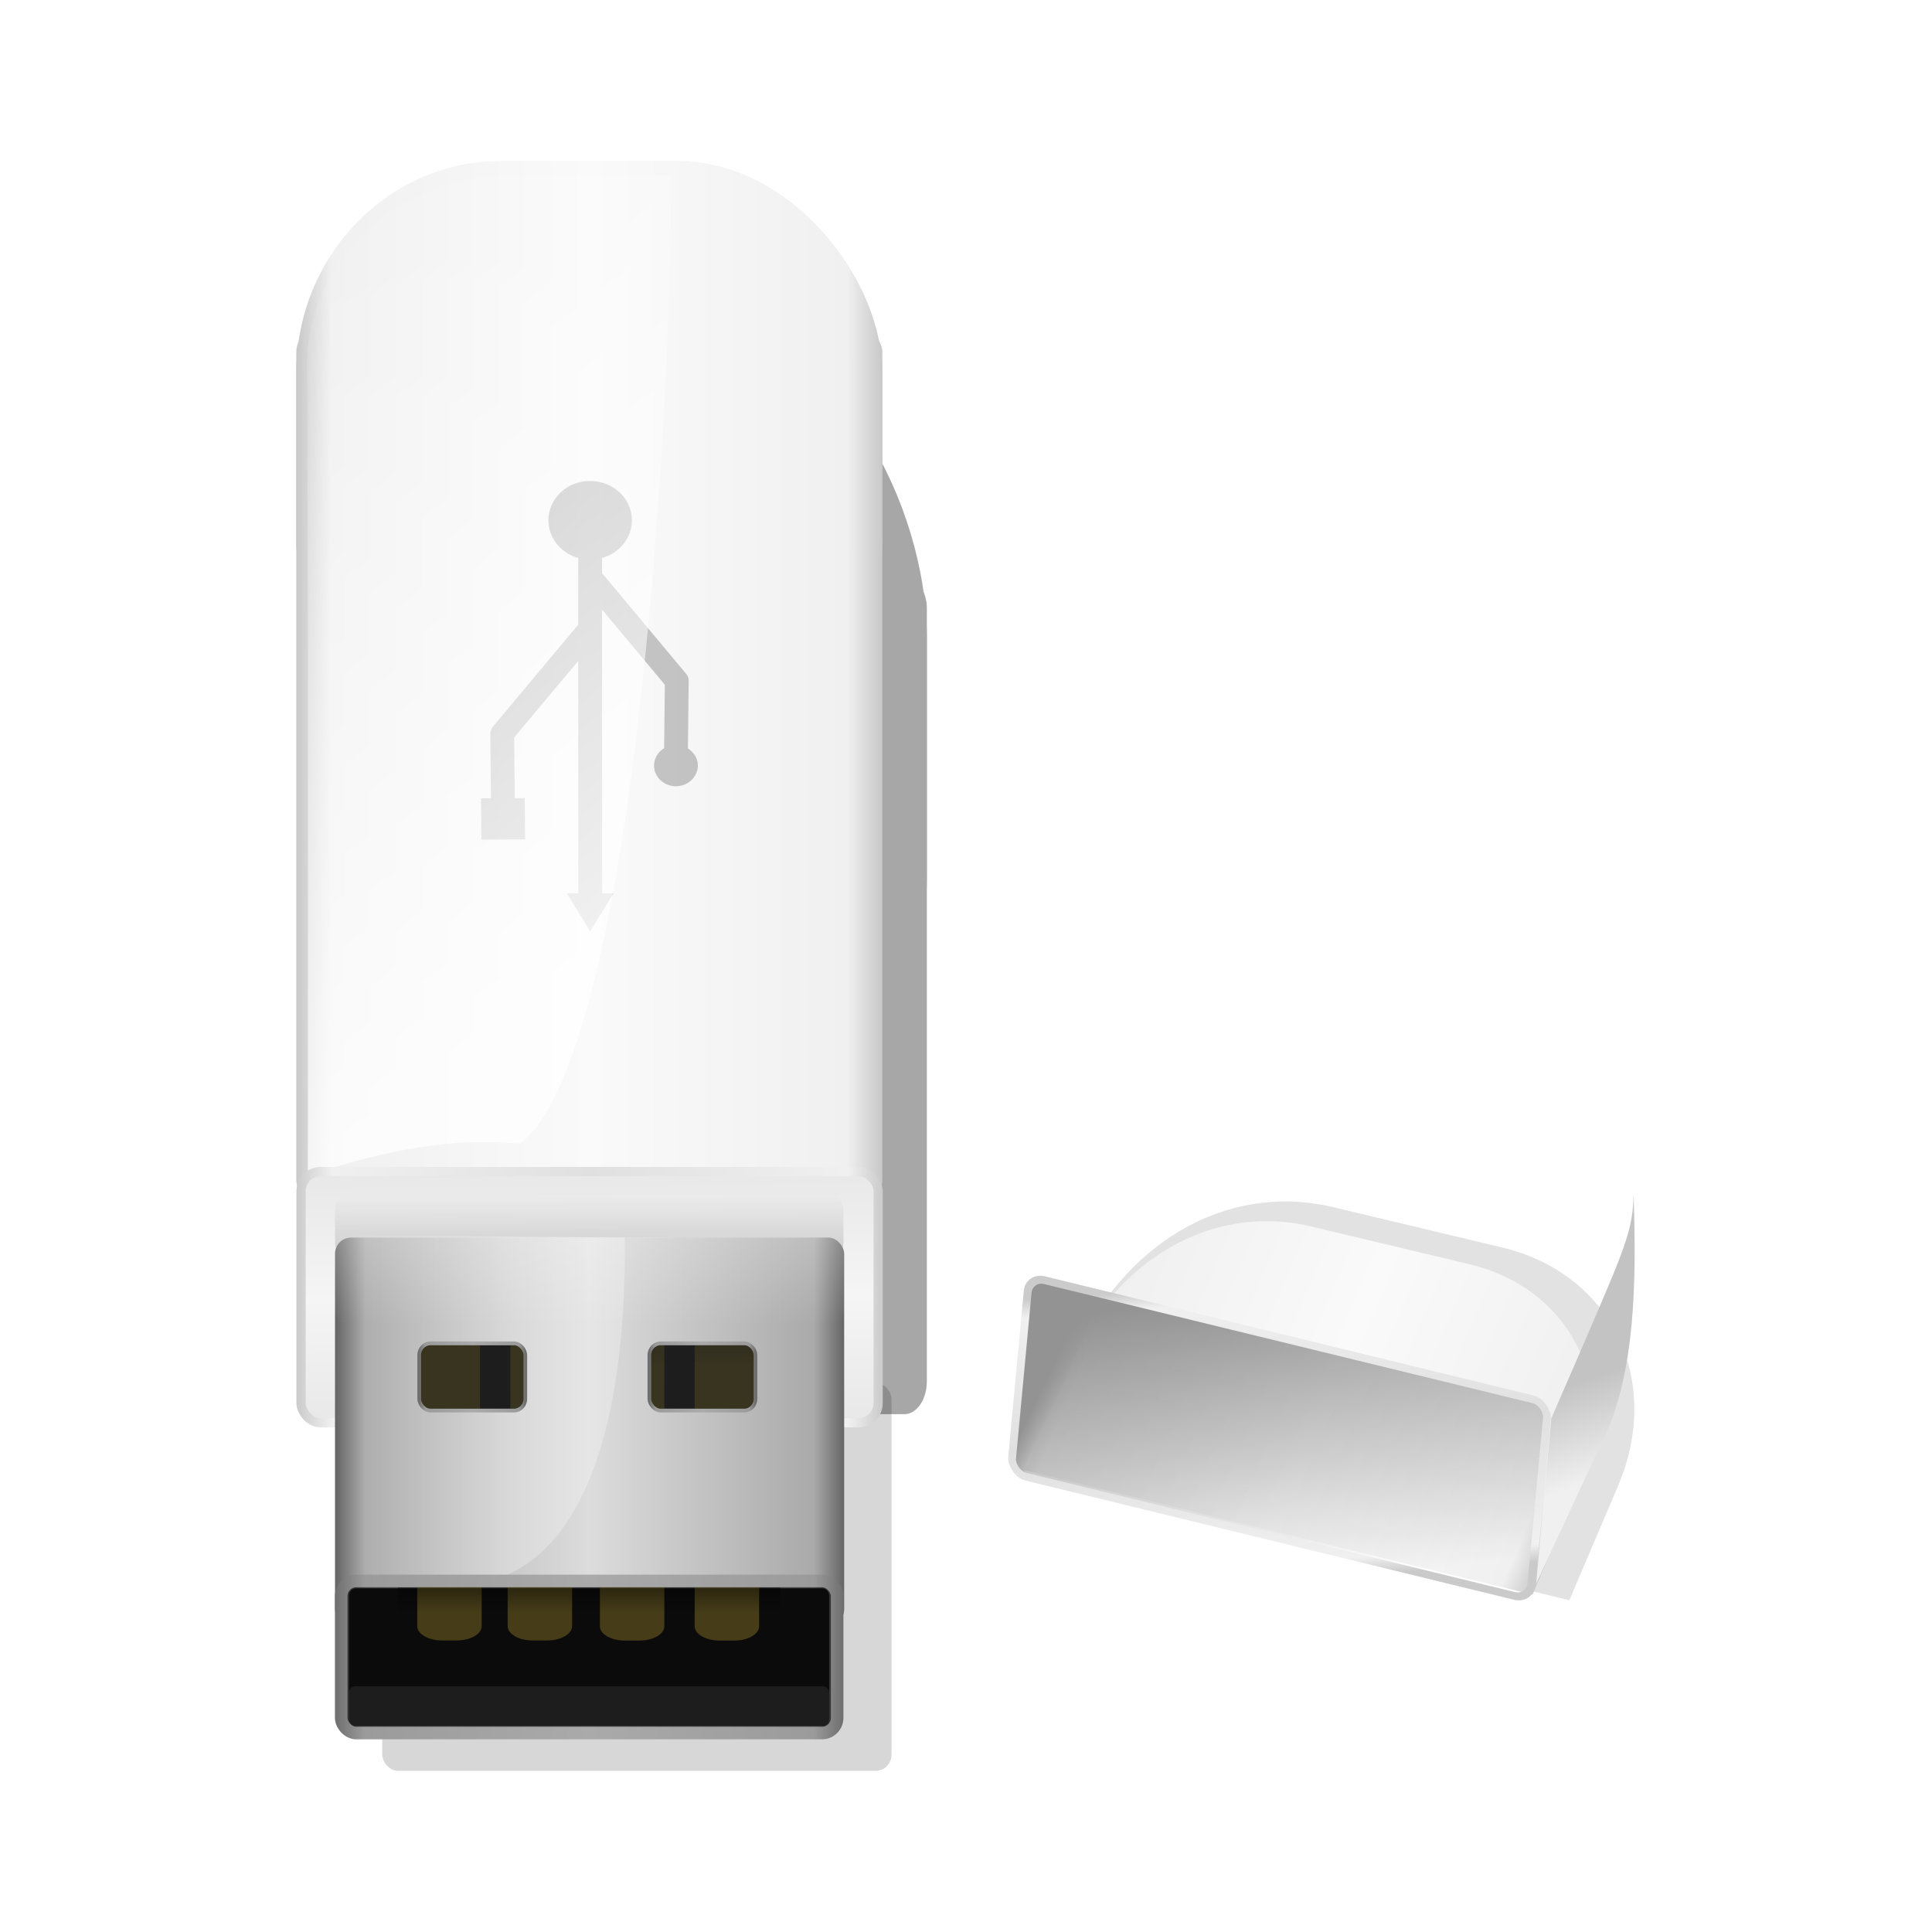 <svg:svg xmlns:dc="http://purl.org/dc/elements/1.1/" xmlns:ns1="http://sodipodi.sourceforge.net/DTD/sodipodi-0.dtd" xmlns:ns2="http://www.inkscape.org/namespaces/inkscape" xmlns:ns3="http://www.w3.org/1999/xlink" xmlns:ns5="http://creativecommons.org/ns#" xmlns:rdf="http://www.w3.org/1999/02/22-rdf-syntax-ns#" xmlns:svg="http://www.w3.org/2000/svg" height="473.475" id="svg2" version="1.0" viewBox="-45.649 -6.522 473.475 473.475" width="473.475" ns1:docbase="/home/sl4yer/Desktop" ns1:docname="sl4yerPL_Flash_drive.svg" ns1:version="0.32" ns2:export-filename="/home/sl4yer/Desktop/pendriveInk.png" ns2:export-xdpi="90" ns2:export-ydpi="90" ns2:output_extension="org.inkscape.output.svg.inkscape" ns2:version="0.46dev+devel">
  <svg:defs id="defs4">
    <svg:linearGradient id="linearGradient6364" ns2:collect="always">
      <svg:stop id="stop6366" offset="0" style="stop-color:#1d1d1d" />
      <svg:stop id="stop6368" offset="1" style="stop-color:#1d1d1d;stop-opacity:0" />
    </svg:linearGradient>
    <svg:linearGradient id="linearGradient5388">
      <svg:stop id="stop5390" offset="0" style="stop-color:#cbcbcb" />
      <svg:stop id="stop5392" offset=".06" style="stop-color:#f0f0f0" />
      <svg:stop id="stop5394" offset=".5" style="stop-color:#e0e0e0" />
      <svg:stop id="stop5396" offset=".94" style="stop-color:#f0f0f0" />
      <svg:stop id="stop5398" offset="1" style="stop-color:#cacaca" />
    </svg:linearGradient>
    <svg:linearGradient id="linearGradient5352">
      <svg:stop id="stop5354" offset="0" style="stop-color:#c8c8c8" />
      <svg:stop id="stop5356" offset=".06" style="stop-color:#f0f0f0" />
      <svg:stop id="stop5358" offset=".5" style="stop-color:#fafafa" />
      <svg:stop id="stop5360" offset=".94" style="stop-color:#f0f0f0" />
      <svg:stop id="stop5362" offset="1" style="stop-color:#c8c8c8" />
    </svg:linearGradient>
    <svg:linearGradient id="linearGradient3142">
      <svg:stop id="stop3144" offset="0" style="stop-color:#6e6e6e" />
      <svg:stop id="stop3170" offset=".06" style="stop-color:#9b9b9b" />
      <svg:stop id="stop3150" offset=".5" style="stop-color:#aaaaaa" />
      <svg:stop id="stop3172" offset=".94" style="stop-color:#9b9b9b" />
      <svg:stop id="stop3146" offset="1" style="stop-color:#6e6e6e" />
    </svg:linearGradient>
    <svg:filter height="1.275" id="filter6350" width="1.067" x="-.034" y="-.137" ns2:collect="always">
      <svg:feGaussianBlur id="feGaussianBlur6352" stdDeviation="0.422" ns2:collect="always" />
    </svg:filter>
    <svg:filter height="1.276" id="filter4131" width="1.254" x="-.127" y="-.138" ns2:collect="always">
      <svg:feGaussianBlur id="feGaussianBlur4133" stdDeviation="8.879" ns2:collect="always" />
    </svg:filter>
    <svg:filter height="1.646" id="filter5158" width="1.476" x="-.238" y="-.323" ns2:collect="always">
      <svg:feGaussianBlur id="feGaussianBlur5160" stdDeviation="14.937" ns2:collect="always" />
    </svg:filter>
    <svg:linearGradient gradientTransform="matrix(1 0 0 1.184 1.01 -186.27)" gradientUnits="userSpaceOnUse" id="linearGradient2530" x1="322.24" x2="495.48" y1="598.55" y2="598.55" ns2:collect="always" ns3:href="#linearGradient5352" />
    <svg:linearGradient gradientUnits="userSpaceOnUse" id="linearGradient2532" x1="240.95" x2="247.49" y1="273.96" y2="279.08" ns2:collect="always">
      <svg:stop id="stop3342" offset="0" style="stop-color:#939393" />
      <svg:stop id="stop3344" offset="1" style="stop-color:#fafafa" />
    </svg:linearGradient>
    <svg:linearGradient gradientUnits="userSpaceOnUse" id="linearGradient2536" x1="601.9" x2="602.02" y1="756.77" y2="790.36" ns2:collect="always">
      <svg:stop id="stop3303" offset="0" style="stop-color:#c3c3c3" />
      <svg:stop id="stop3305" offset="1" style="stop-color:#f0f0f0" />
    </svg:linearGradient>
    <svg:linearGradient gradientUnits="userSpaceOnUse" id="linearGradient2538" x1="766.54" x2="801.64" y1="263.28" y2="351.73" ns2:collect="always">
      <svg:stop id="stop3319" offset="0" style="stop-color:#939393" />
      <svg:stop id="stop3321" offset="1" style="stop-color:#939393;stop-opacity:0" />
    </svg:linearGradient>
    <svg:linearGradient gradientTransform="matrix(1.001 -1.7604e-7 -3.0172e-8 .901 340.3 -289.03)" gradientUnits="userSpaceOnUse" id="linearGradient2540" x1="425.8" x2="460.86" y1="612.96" y2="711.12" ns2:collect="always" ns3:href="#linearGradient5388" />
    <svg:linearGradient gradientTransform="matrix(.953 0 0 1.002 -49.691 -4.597)" gradientUnits="userSpaceOnUse" id="linearGradient3579" x1="399.01" x2="398.51" y1="712.45" y2="640.72" ns2:collect="always">
      <svg:stop id="stop5374" offset="0" style="stop-color:#e8e8e8" />
      <svg:stop id="stop5408" offset=".5" style="stop-color:#f5f5f5" />
      <svg:stop id="stop5376" offset="1" style="stop-color:#e8e8e8" />
    </svg:linearGradient>
    <svg:linearGradient gradientTransform="matrix(.968 0 0 1 -55.832 -3.477)" gradientUnits="userSpaceOnUse" id="linearGradient3581" x1="323.22" x2="496.45" y1="676.54" y2="676.54" ns2:collect="always" ns3:href="#linearGradient5388" />
    <svg:linearGradient gradientTransform="matrix(.95 0 0 1 -48.93 -2.467)" gradientUnits="userSpaceOnUse" id="linearGradient3583" x1="401.48" x2="401.43" y1="670.15" y2="646.83" ns2:collect="always">
      <svg:stop id="stop5721" offset="0" style="stop-color:#000000" />
      <svg:stop id="stop5723" offset="1" style="stop-color:#000000;stop-opacity:0" />
    </svg:linearGradient>
    <svg:linearGradient gradientTransform="matrix(.998 0 0 0.886 48.945 260.87)" gradientUnits="userSpaceOnUse" id="linearGradient3585" x1="219.48" x2="365.4" y1="508.65" y2="508.65" ns2:collect="always">
      <svg:stop id="stop3176" offset="0" style="stop-color:#646464" />
      <svg:stop id="stop3178" offset=".06" style="stop-color:#aaaaaa" />
      <svg:stop id="stop3180" offset=".5" style="stop-color:#dcdcdc" />
      <svg:stop id="stop3182" offset=".94" style="stop-color:#aaaaaa" />
      <svg:stop id="stop3184" offset="1" style="stop-color:#646464" />
    </svg:linearGradient>
    <svg:linearGradient gradientTransform="matrix(.968 0 0 1 57.602 192.97)" gradientUnits="userSpaceOnUse" id="linearGradient3587" x1="270.86" x2="217.29" y1="514.15" y2="514.15" ns2:collect="always">
      <svg:stop id="stop5164" offset="0" style="stop-color:#ffffff" />
      <svg:stop id="stop5166" offset="1" style="stop-color:#ffffff;stop-opacity:0" />
    </svg:linearGradient>
    <svg:linearGradient gradientTransform="matrix(.968 0 0 1 -55.832 -3.477)" gradientUnits="userSpaceOnUse" id="linearGradient3589" x1="334.6" x2="484.82" y1="779.42" y2="779.42" ns2:collect="always">
      <svg:stop id="stop5739" offset="0" style="stop-color:#232323" />
      <svg:stop id="stop5741" offset=".06" style="stop-color:#464646" />
      <svg:stop id="stop5743" offset=".5" style="stop-color:#505050" />
      <svg:stop id="stop5745" offset=".94" style="stop-color:#464646" />
      <svg:stop id="stop5747" offset="1" style="stop-color:#232323" />
    </svg:linearGradient>
    <svg:linearGradient gradientTransform="matrix(.97 0 0 .833 56.846 294.96)" gradientUnits="userSpaceOnUse" id="linearGradient3591" x1="217.46" x2="367.68" y1="577.73" y2="577.73" ns2:collect="always" ns3:href="#linearGradient3142" />
    <svg:linearGradient gradientUnits="userSpaceOnUse" id="linearGradient3593" x1="359.33" x2="390.67" y1="699.43" y2="699.43" ns2:collect="always" ns3:href="#linearGradient3142" />
    <svg:linearGradient gradientUnits="userSpaceOnUse" id="linearGradient3595" x1="427.33" x2="458.67" y1="699.43" y2="699.43" ns2:collect="always" ns3:href="#linearGradient3142" />
    <svg:linearGradient gradientUnits="userSpaceOnUse" id="linearGradient3597" x1="437.38" x2="437.38" y1="691.18" y2="697.75" ns2:collect="always" ns3:href="#linearGradient6364" />
    <svg:linearGradient gradientTransform="matrix(.97 0 0 1 -57.015 -3.477)" gradientUnits="userSpaceOnUse" id="linearGradient3603" x1="408.61" x2="408.61" y1="659.41" y2="684.67" ns2:collect="always">
      <svg:stop id="stop5753" offset="0" style="stop-color:#ffffff" />
      <svg:stop id="stop5755" offset="1" style="stop-color:#ffffff;stop-opacity:0" />
    </svg:linearGradient>
    <svg:linearGradient gradientTransform="matrix(.968 0 0 1 -55.851 -3.29)" gradientUnits="userSpaceOnUse" id="linearGradient3605" x1="404.5" x2="404.5" y1="759.36" y2="766.86" ns2:collect="always">
      <svg:stop id="stop5809" offset="0" style="stop-color:#000000" />
      <svg:stop id="stop5811" offset="1" style="stop-color:#000000;stop-opacity:0" />
    </svg:linearGradient>
    <svg:linearGradient gradientTransform="matrix(.829 0 0 .857 15.894 6.046)" gradientUnits="userSpaceOnUse" id="linearGradient3607" x1="317.85" x2="450.86" y1="453.79" y2="632.58" ns2:collect="always">
      <svg:stop id="stop5442" offset="0" style="stop-color:#ffffff;stop-opacity:0" />
      <svg:stop id="stop5444" offset="1" style="stop-color:#ffffff" />
    </svg:linearGradient>
    <svg:linearGradient gradientTransform="matrix(1 0 0 1.184 1.01 -138.27)" gradientUnits="userSpaceOnUse" id="linearGradient3609" x1="322.24" x2="495.48" y1="598.55" y2="598.55" ns2:collect="always" ns3:href="#linearGradient5352" />
    <svg:filter height="1.296" id="filter3689" width="1.371" x="-.186" y="-.148" ns2:collect="always">
      <svg:feGaussianBlur id="feGaussianBlur3691" stdDeviation="13.399" ns2:collect="always" />
    </svg:filter>
  </svg:defs>
  <ns1:namedview bordercolor="#666666" borderopacity="1.0" id="base" pagecolor="#ffffff" showgrid="false" showguides="true" ns2:current-layer="layer1" ns2:cx="336.31334" ns2:cy="121.34167" ns2:document-units="px" ns2:guide-bbox="true" ns2:pageopacity="0.0" ns2:pageshadow="2" ns2:window-height="679" ns2:window-width="922" ns2:window-x="105" ns2:window-y="73" ns2:zoom="1" />
  <svg:g id="layer1" transform="translate(-256.9 -348.23)" ns2:groupmode="layer" ns2:label="Warstwa 1">
    <svg:g id="g3839" style="opacity:.347;filter:url(#filter3689);fill:#000000" transform="matrix(.829 0 0 1.216 26.804 -108.04)">
      <svg:rect height="169.2" id="rect3841" ry="6.641" style="opacity:1;fill:#000000" width="173.24" x="323.25" y="485.67" />
      <svg:rect height="169.2" id="rect3843" ry="60.684" style="opacity:1;fill:#000000" width="173.24" x="323.25" y="437.67" />
    </svg:g>
    <svg:g id="g3348" transform="matrix(.788 -.272 .179 .694 -12.301 319.06)">
      <svg:g id="g3263" transform="matrix(.817 .577 -.577 .817 476.7 97.436)">
        <svg:path d="m396.82 438.95h51.87c33.62 0 60.68 27.07 60.68 60.69v36.21l-160.1-0.95h-6.89v-9.27-26.95c0-33.62 20.82-59.73 54.44-59.73z" id="path3713" style="opacity:.337;filter:url(#filter4131);fill:#000000" transform="matrix(1.068 0 0 1.068 -35.829 -38.672)" ns1:nodetypes="ccccccccc" />
        <svg:path d="m383.93 437.67h51.88c33.61 0 60.68 27.06 60.68 60.68v36.22l-160.11-0.96h-6.88v-9.27-26.94c0-33.62 20.81-59.73 54.43-59.73z" id="rect3267" style="fill:url(#linearGradient2530)" ns1:nodetypes="ccccccccc" />
      </svg:g>
      <svg:path d="m243.24 242.14l-19.62 56.92 2.65 4.95 35.89-49.67-18.92-12.2z" id="path3338" style="fill-rule:evenodd;fill:url(#linearGradient2532)" transform="translate(211.38 420.45)" />
      <svg:g id="g3292" transform="matrix(.804 .594 -.594 .804 510.62 40.684)">
        <svg:path d="m385.21 426.78h51.87c33.62 0 60.69 27.06 60.69 60.68l-1.28 47.11h-173.24l1.28-47.11c0-33.62 27.06-60.68 60.68-60.68z" id="path3294" style="fill:url(#linearGradient2530)" ns1:nodetypes="ccccccc" />
      </svg:g>
      <svg:path d="m592.25 765.6s22.33-30.97 28.96-40.76c6.63-9.78 9.07-14.66 11.04-22.66-4.41 22.14-10.64 52.39-23.91 72.28l-32.6 43.08 16.51-51.94z" id="rect3298" style="fill:url(#linearGradient2536)" ns1:nodetypes="cscccc" />
      <svg:rect height="64.727" id="rect3286" ry="5.063" style="stroke:url(#linearGradient2540);stroke-width:2.546;fill:url(#linearGradient2538)" transform="matrix(.814 .581 -.305 .953 0 0)" width="170.72" x="665.2" y="288.21" />
    </svg:g>
    <svg:g id="g3613">
      <svg:g id="g5416" transform="matrix(.829 0 0 .857 15.894 6.046)">
        <svg:rect height="250.19" id="rect5342" ry="6.641" style="fill:url(#linearGradient3609)" width="173.24" x="323.25" y="485.67" />
        <svg:rect height="169.2" id="rect5412" ry="60.684" style="fill:url(#linearGradient2530)" width="173.24" x="323.25" y="437.67" />
      </svg:g>
      <svg:g id="g5674" style="opacity:.212;stroke:#000000" transform="matrix(.958 0 0 .904 93.875 40.534)">
        <svg:path d="m273.49 464.04c-5.62 0-10.18 4.53-10.18 10.16 0 4.74 3.24 8.71 7.63 9.85v18.62l-21.93 27.79c-0.36 0.46-0.57 1.04-0.55 1.62l0.16 18.01h-2.55l0.1 10.19 10.19-0.06-0.1-10.2-2.55 0.04-0.16-17.15 17.39-22.01v64.94h-2.54l5.09 8.81 5.09-8.81h-2.54v-78.87l17.06 21.64-0.19 17.66c-1.52 0.87-2.56 2.51-2.58 4.39-0.02 2.81 2.25 5.12 5.06 5.14 2.81 0.03 5.13-2.26 5.16-5.08 0.01-1.88-1.03-3.49-2.55-4.38l0.2-18.63c0-0.58-0.2-1.14-0.56-1.59l-21.6-27.41v-4.66c4.38-1.14 7.63-5.11 7.63-9.85 0-5.63-4.56-10.16-10.18-10.16z" id="path5450" style="fill-rule:evenodd;fill:#000000" />
      </svg:g>
      <svg:path d="m375.72 384.7c0 61.84-9.26 216.5-37.1 237.32-24.48-2.78-51.92 8-51.92 8s0.15-166.62-0.22-199.56c0.58-25.91 22.79-45.27 47.83-45.58 14.81-0.04 40.38-0.34 41.41-0.18z" id="path5420" style="opacity:.755;fill-rule:evenodd;fill:url(#linearGradient3607)" ns1:nodetypes="cccccc" />
      <svg:g id="g3260" transform="matrix(.857 0 0 .857 63.741 82.727)">
        <svg:rect height="110.93" id="rect3877" ry="4.632" style="opacity:.396;filter:url(#filter5158);fill:#000000" transform="matrix(.968 0 0 1 11.246 -.067)" width="150.46" x="279.11" y="697.71" />
        <svg:rect height="71.842" id="rect5308" ry="5.62" style="stroke:url(#linearGradient3581);stroke-width:2.637;fill:url(#linearGradient3579)" width="165.02" x="258.22" y="637.21" />
        <svg:rect height="20.773" id="rect5717" ry="5.769" style="opacity:.2;fill:url(#linearGradient3583)" width="145.39" x="267.93" y="642.57" />
        <svg:rect height="110.94" id="rect3152" ry="4.632" style="fill:url(#linearGradient3585)" width="145.59" x="267.93" y="656.07" />
        <svg:path d="m350.79 656.1c0.69 62.86-16.71 99.26-47.35 99.12-24.65-0.12-35.59 3.75-35.59 3.75v-103.58l82.94 0.71z" id="path4191" style="opacity:.273;fill-rule:evenodd;fill:url(#linearGradient3587)" ns1:nodetypes="csccc" />
        <svg:rect height="43.501" id="rect2160" ry="4.329" style="stroke:url(#linearGradient3591);stroke-width:3.595;fill:url(#linearGradient3589)" width="141.81" x="269.7" y="754.28" />
        <svg:g id="g5817" transform="matrix(1.018 0 0 1.083 -76.405 -66.179)">
          <svg:rect height="28.789" id="rect5260" ry="1.834" style="fill:#0b0b0b" width="134.86" x="342.19" y="759.55" />
          <svg:rect height="10.484" id="rect5258" ry="1.691" style="fill:#1d1d1d" width="134.86" x="342.19" y="785.41" />
        </svg:g>
        <svg:g id="g5262" style="fill:#1d1d1d" transform="matrix(.968 0 0 1 -55.832 -3.477)">
          <svg:rect height="19.206" id="rect3194" ry="3.34" style="stroke:url(#linearGradient3593);stroke-width:1.08;fill:#1d1d1d" width="31.349" x="359.33" y="689.83" />
          <svg:rect height="19.206" id="rect4179" ry="3.34" style="stroke:url(#linearGradient3595);stroke-width:1.08;fill:#1d1d1d" width="31.349" x="427.33" y="689.83" />
          <svg:g id="g5998">
            <svg:path d="m440.71 690.37h14.64c1.55 0 2.79 1.25 2.79 2.79v12.54c0 1.55-1.25 2.8-2.8 2.8l-14.62-0.01-0.01-18.12z" id="rect5796" style="opacity:.3;fill-opacity:.706;fill:#a0892c" ns1:nodetypes="ccccccc" />
            <svg:path d="m377.3 690.37l-14.64-0.01c-1.55 0-2.79 1.25-2.79 2.8v12.54c0 1.55 1.24 2.79 2.79 2.79h14.63l0.01-18.12z" id="path5801" style="opacity:.3;fill-opacity:.706;fill:#a0892c" ns1:nodetypes="ccccccc" />
            <svg:path d="m431.75 690.37l-1.1-0.01c-1.55 0-2.79 1.25-2.79 2.8v12.54c0 1.55 1.25 2.79 2.8 2.79h1.07l0.02-18.12z" id="path5992" style="opacity:.3;fill-opacity:.706;fill:#a0892c" ns1:nodetypes="ccccccc" />
            <svg:path d="m386.25 690.37l1.09-0.01c1.55 0 2.79 1.25 2.79 2.8v12.54c0 1.55-1.24 2.79-2.79 2.79h-1.08l-0.01-18.12z" id="path5996" style="opacity:.3;fill-opacity:.706;fill:#a0892c" ns1:nodetypes="ccccccc" />
          </svg:g>
          <svg:g id="g6360" style="opacity:.735;fill:url(#linearGradient3597)">
            <svg:path d="m430.66 690.38c-1.55 0-2.78 1.23-2.78 2.78v4.59c0-1.55 1.23-2.78 2.78-2.78h24.68c1.55 0 2.78 1.23 2.78 2.78v-4.59c0-1.55-1.23-2.78-2.78-2.78h-24.68z" id="rect6004" style="opacity:.547;filter:url(#filter6350);fill:url(#linearGradient3597)" />
            <svg:path d="m362.66 690.37c-1.55 0-2.78 1.23-2.78 2.78v4.59c0-1.54 1.23-2.78 2.78-2.78h24.68c1.55 0 2.78 1.24 2.78 2.78v-4.59c0-1.55-1.23-2.78-2.78-2.78h-24.68z" id="path6356" style="opacity:.547;filter:url(#filter6350);fill:url(#linearGradient3597)" />
          </svg:g>
        </svg:g>
        <svg:rect height="25.257" id="rect5749" ry="4.72" style="opacity:.224;fill:url(#linearGradient3603)" width="145.76" x="267.82" y="656.01" />
        <svg:g id="g5821" transform="matrix(.968 0 0 1 -55.832 -3.477)">
          <svg:path d="m377.79 759.52l-0.01 11.16c0 2.27-3.29 4.1-7.38 4.1h-4.27c-4.09 0-7.38-1.83-7.38-4.1v-11.16h19.04z" id="rect5759" style="opacity:.563;fill-opacity:.707;fill:#a0892c" ns1:nodetypes="ccccccc" />
          <svg:path d="m459.75 759.55v11.17c0 2.27-3.3 4.09-7.38 4.09h-4.28c-4.09 0-7.38-1.82-7.38-4.09l0.01-11.17h19.03z" id="path5786" style="opacity:0.563;fill-opacity:.707;fill:#a0892c" ns1:nodetypes="ccccccc" />
          <svg:path d="m404.5 759.52v11.16c0 2.27-3.3 4.1-7.38 4.1h-4.28c-4.09 0-7.38-1.83-7.38-4.1l0.01-11.16h19.03z" id="path5788" style="opacity:.563;fill-opacity:.707;fill:#a0892c" ns1:nodetypes="ccccccc" />
          <svg:path d="m431.75 759.55v11.17c0 2.27-3.3 4.09-7.38 4.09h-4.28c-4.09 0-7.38-1.82-7.38-4.09l0.01-11.17h19.03z" id="path5790" style="opacity:.563;fill-opacity:.707;fill:#a0892c" ns1:nodetypes="ccccccc" />
        </svg:g>
        <svg:rect height="7.501" id="rect5805" ry="0" style="opacity:.392;fill:url(#linearGradient3605)" width="109.34" x="285.95" y="756.15" />
      </svg:g>
    </svg:g>
  </svg:g>
</svg:svg>